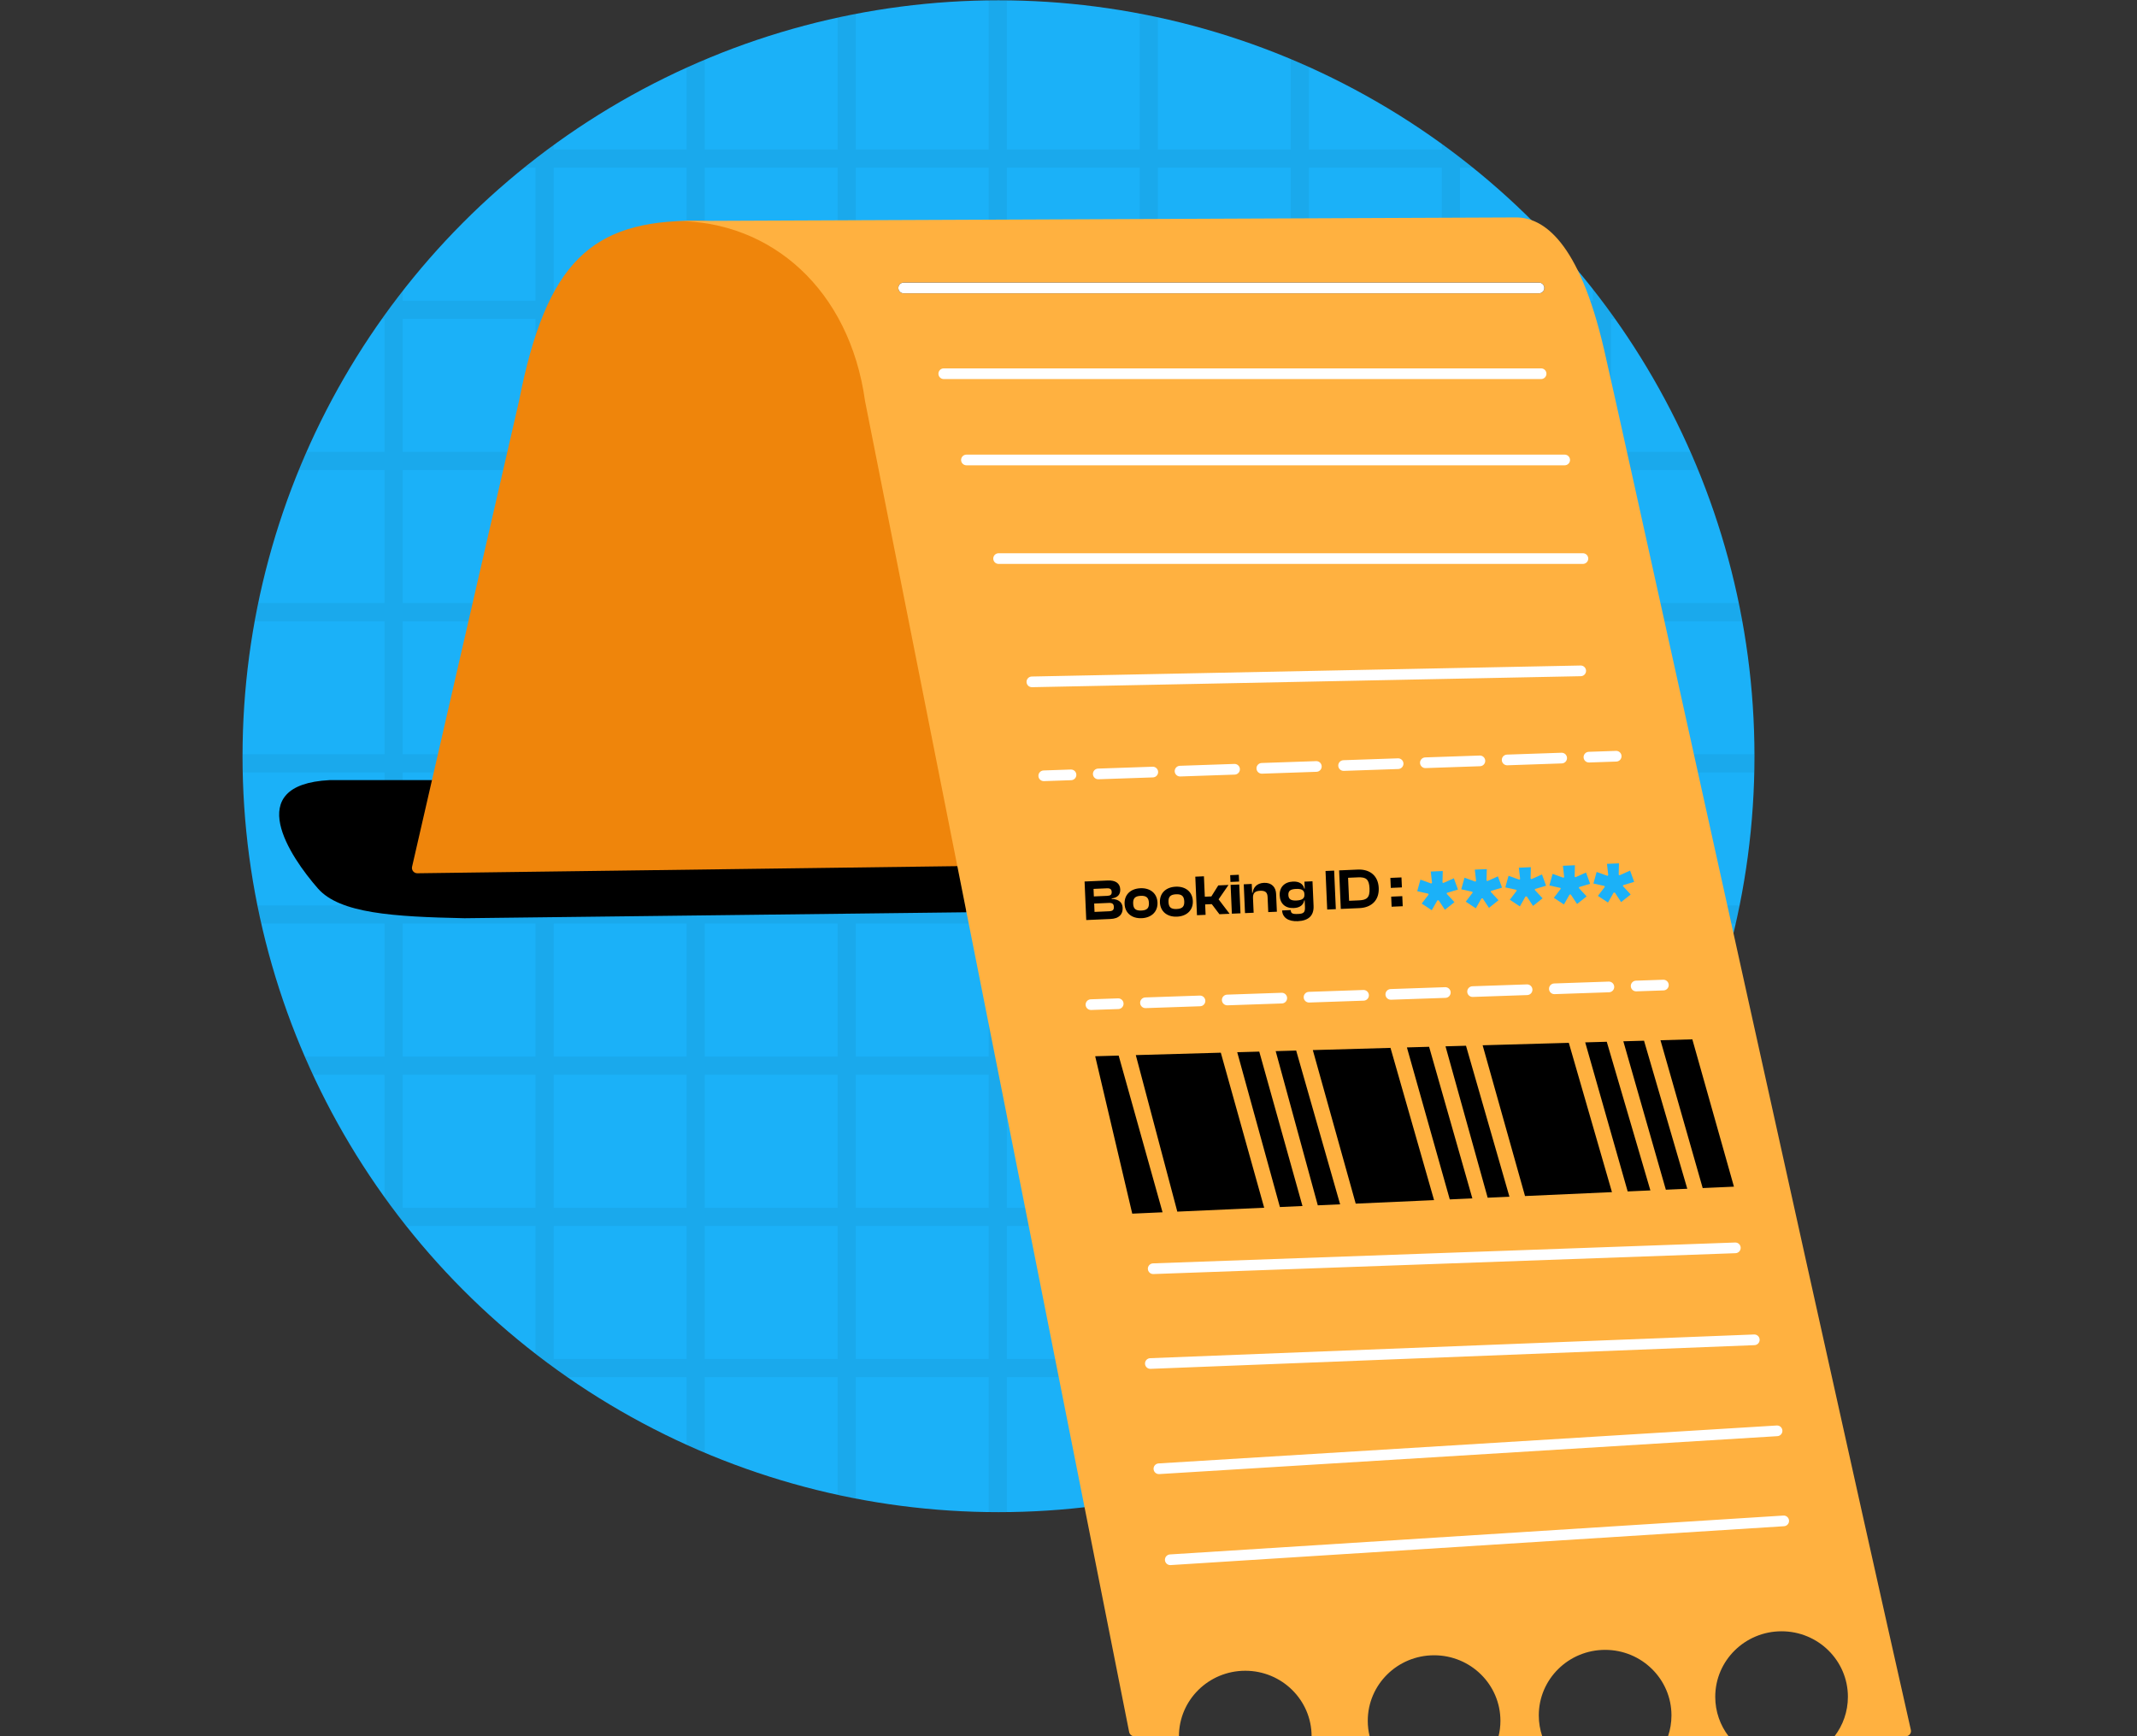 <svg width="400" height="325" viewBox="0 0 400 325" fill="none" xmlns="http://www.w3.org/2000/svg">
<rect x="0" y="0" width="400" height="325" fill="#333333" stroke="none"/>
<g clip-path="url(#clip0_68_344)">
<circle cx="186.898" cy="141.557" r="141.5" fill="#1BB1F8"/>
<path opacity="0.05" fill-rule="evenodd" clip-rule="evenodd" d="M57.333 84.59H71.974V59.685H71.475C72.733 57.915 74.03 56.175 75.367 54.466V56.289H100.246V31.386H98.095C99.906 29.923 101.755 28.505 103.638 27.132V27.989H128.517V12.623C129.641 12.114 130.771 11.618 131.91 11.138V27.989H156.789V3.266C157.915 3.022 159.046 2.791 160.182 2.574V27.989H185.061V0.068C185.672 0.06 186.285 0.056 186.898 0.056C187.417 0.056 187.936 0.059 188.454 0.064V27.989H213.333V2.521C214.468 2.735 215.599 2.964 216.725 3.205V27.989H241.604V11.019C242.743 11.496 243.874 11.989 244.997 12.495V27.989H269.876V26.927C271.857 28.363 273.8 29.85 275.702 31.386H273.269V56.289H298.148V54.106C299.584 55.93 300.976 57.79 302.322 59.685H301.54V84.59H316.464C316.959 85.714 317.44 86.846 317.906 87.986H301.54V112.889H325.493C325.725 114.017 325.943 115.149 326.148 116.285H301.54V141.189H328.398C328.398 141.312 328.398 141.434 328.398 141.556C328.398 142.568 328.388 143.578 328.367 144.585H301.54V169.489H325.642C325.414 170.626 325.173 171.758 324.918 172.885H301.54V197.789H316.784C316.29 198.929 315.781 200.061 315.258 201.185H301.54V224.516C300.319 226.201 299.061 227.858 297.769 229.485H273.269V253.647C271.422 255.072 269.54 256.452 267.623 257.785H244.997V270.617C243.874 271.123 242.743 271.615 241.604 272.093V257.785H216.725V279.907C215.599 280.148 214.468 280.376 213.333 280.591V257.785H188.454V283.048C187.936 283.053 187.417 283.056 186.898 283.056C186.285 283.056 185.672 283.052 185.061 283.044V257.785H160.182V280.537C159.046 280.32 157.915 280.09 156.789 279.846V257.785H131.91V271.974C130.771 271.493 129.641 270.998 128.517 270.489V257.785H106.173C104.159 256.383 102.182 254.93 100.246 253.428V229.485H76.028C74.635 227.732 73.284 225.944 71.974 224.125V201.185H58.539C58.016 200.061 57.507 198.929 57.013 197.789H71.974V172.885H48.879C48.624 171.758 48.383 170.626 48.155 169.489H71.974V144.585H45.43C45.409 143.578 45.398 142.568 45.398 141.556C45.398 141.434 45.399 141.312 45.399 141.189H71.974V116.285H47.648C47.853 115.149 48.072 114.017 48.304 112.889H71.974V87.986H55.891C56.357 86.846 56.838 85.714 57.333 84.59ZM103.638 56.289V31.386H128.517V56.289H103.638ZM131.91 56.289V31.386H156.789V56.289H131.91ZM160.182 56.289V31.386H185.061V56.289H160.182ZM188.454 56.289V31.386H213.333V56.289H188.454ZM216.725 56.289V31.386H241.604V56.289H216.725ZM244.997 56.289V31.386H269.876V56.289H244.997ZM273.269 59.685H298.148V84.59H273.269V59.685ZM273.269 87.986H298.148V112.889H273.269V87.986ZM273.269 116.285H298.148V141.189H273.269V116.285ZM273.269 144.585H298.148V169.489H273.269V144.585ZM273.269 172.885H298.148V197.789H273.269V172.885ZM273.269 201.185H298.148V226.089H273.269V201.185ZM269.876 229.485V254.389H244.997V229.485H269.876ZM241.604 229.485V254.389H216.725V229.485H241.604ZM213.333 229.485V254.389H188.454V229.485H213.333ZM185.061 229.485V254.389H160.182V229.485H185.061ZM156.789 229.485V254.389H131.91V229.485H156.789ZM128.517 229.485V254.389H103.638V229.485H128.517ZM100.246 226.089H75.367V201.185H100.246V226.089ZM100.246 197.789H75.367V172.885H100.246V197.789ZM100.246 169.489H75.367V144.585H100.246V169.489ZM100.246 141.189H75.367V116.285H100.246V141.189ZM100.246 112.889H75.367V87.986H100.246V112.889ZM100.246 84.59H75.367V59.685H100.246V84.59ZM103.638 84.59V59.685H128.517V84.59H103.638ZM131.91 84.59V59.685H156.789V84.59H131.91ZM160.182 84.59V59.685H185.061V84.59H160.182ZM188.454 84.59V59.685H213.333V84.59H188.454ZM216.725 84.59V59.685H241.604V84.59H216.725ZM244.997 84.59V59.685H269.876V84.59H244.997ZM244.997 87.986H269.876V112.889H244.997V87.986ZM244.997 116.285H269.876V141.189H244.997V116.285ZM244.997 144.585H269.876V169.489H244.997V144.585ZM244.997 172.885H269.876V197.789H244.997V172.885ZM244.997 201.185H269.876V226.089H244.997V201.185ZM241.604 201.185V226.089H216.725V201.185H241.604ZM213.333 201.185V226.089H188.454V201.185H213.333ZM185.061 201.185V226.089H160.182V201.185H185.061ZM156.789 201.185V226.089H131.91V201.185H156.789ZM128.517 201.185V226.089H103.638V201.185H128.517ZM128.517 197.789H103.638V172.885H128.517V197.789ZM128.517 169.489H103.638V144.585H128.517V169.489ZM128.517 141.189H103.638V116.285H128.517V141.189ZM128.517 112.889H103.638V87.986H128.517V112.889ZM131.91 112.889V87.986H156.789V112.889H131.91ZM160.182 112.889V87.986H185.061V112.889H160.182ZM188.454 112.889V87.986H213.333V112.889H188.454ZM216.725 112.889V87.986H241.604V112.889H216.725ZM216.725 116.285H241.604V141.189H216.725V116.285ZM216.725 144.585H241.604V169.489H216.725V144.585ZM216.725 172.885H241.604V197.789H216.725V172.885ZM213.333 172.885V197.789H188.454V172.885H213.333ZM185.061 172.885V197.789H160.182V172.885H185.061ZM156.789 172.885V197.789H131.91V172.885H156.789ZM156.789 169.489H131.91V144.585H156.789V169.489ZM156.789 141.189H131.91V116.285H156.789V141.189ZM160.182 141.189V116.285H185.061V141.189H160.182ZM188.454 141.189V116.285H213.333V141.189H188.454ZM188.454 144.585H213.333V169.489H188.454V144.585ZM185.061 144.585V169.489H160.182V144.585H185.061Z" fill="black"/>
<path d="M86.939 171.88L180.897 170.767V146.029H61.691C45.142 146.874 54.323 160.404 59.517 166.323C63.592 170.966 73.588 171.604 86.939 171.88Z" fill="black"/>
<path d="M129.986 41.316C110.788 41.316 102.265 48.932 97.146 75.072L77.132 162.243C76.987 162.875 77.472 163.475 78.12 163.467L180.402 162.117L163.162 75.219C159.237 52.728 147.147 41.316 129.986 41.316Z" fill="#EF850B"/>
<path d="M161.917 75.072C159.034 54.256 144.425 41.369 126.539 41.369L283.758 40.701C288.841 40.701 295.544 45.077 300.255 65.464C301.815 72.217 308.349 101.777 316.782 139.926C329.631 198.052 346.887 276.117 357.671 323.825C357.813 324.45 357.33 325.013 356.689 325.013H343.384C344.955 322.958 345.887 320.399 345.887 317.625C345.887 310.851 340.329 305.359 333.472 305.359C326.615 305.359 321.056 310.851 321.056 317.625C321.056 320.399 321.988 322.958 323.56 325.013H312.216C312.634 323.785 312.861 322.469 312.861 321.102C312.861 314.328 307.302 308.836 300.445 308.836C293.588 308.836 288.029 314.328 288.029 321.102C288.029 322.469 288.256 323.785 288.674 325.013H280.498C280.726 324.084 280.847 323.114 280.847 322.116C280.847 315.342 275.288 309.85 268.431 309.85C261.574 309.85 256.016 315.342 256.016 322.116C256.016 323.114 256.136 324.084 256.364 325.013H245.503C245.503 318.239 239.944 312.747 233.088 312.747C226.231 312.747 220.672 318.239 220.672 325.013H212.332C211.855 325.013 211.444 324.676 211.351 324.208L161.917 75.072Z" fill="#FFB140"/>
<path fill-rule="evenodd" clip-rule="evenodd" d="M303.515 141.522C303.534 142.074 303.102 142.537 302.55 142.556L297.447 142.73C296.895 142.749 296.433 142.317 296.414 141.765C296.395 141.213 296.827 140.75 297.379 140.731L302.481 140.557C303.033 140.538 303.496 140.97 303.515 141.522ZM293.31 141.871C293.329 142.423 292.897 142.886 292.345 142.904L282.14 143.253C281.589 143.272 281.126 142.84 281.107 142.288C281.088 141.736 281.52 141.273 282.072 141.254L292.277 140.906C292.829 140.887 293.291 141.319 293.31 141.871ZM278.003 142.394C278.022 142.946 277.59 143.409 277.038 143.428L266.834 143.777C266.282 143.795 265.819 143.363 265.8 142.811C265.781 142.259 266.213 141.797 266.765 141.778L276.97 141.429C277.522 141.41 277.985 141.842 278.003 142.394ZM262.697 142.917C262.715 143.469 262.283 143.932 261.731 143.951L251.527 144.3C250.975 144.319 250.512 143.887 250.493 143.335C250.474 142.783 250.906 142.32 251.458 142.301L261.663 141.952C262.215 141.933 262.678 142.365 262.697 142.917ZM247.39 143.441C247.408 143.993 246.976 144.455 246.424 144.474L236.22 144.823C235.668 144.842 235.205 144.41 235.186 143.858C235.167 143.306 235.599 142.843 236.151 142.824L246.356 142.475C246.908 142.457 247.371 142.889 247.39 143.441ZM232.083 143.964C232.102 144.516 231.669 144.979 231.117 144.998L220.913 145.346C220.361 145.365 219.898 144.933 219.879 144.381C219.86 143.829 220.293 143.366 220.845 143.348L231.049 142.999C231.601 142.98 232.064 143.412 232.083 143.964ZM216.776 144.487C216.795 145.039 216.363 145.502 215.811 145.521L205.606 145.87C205.054 145.889 204.591 145.456 204.572 144.904C204.554 144.353 204.986 143.89 205.538 143.871L215.742 143.522C216.294 143.503 216.757 143.935 216.776 144.487ZM201.469 145.011C201.488 145.563 201.056 146.025 200.504 146.044L195.401 146.219C194.849 146.237 194.387 145.805 194.368 145.253C194.349 144.701 194.781 144.239 195.333 144.22L200.435 144.045C200.987 144.026 201.45 144.459 201.469 145.011Z" fill="white"/>
<path fill-rule="evenodd" clip-rule="evenodd" d="M312.351 184.361C312.37 184.913 311.938 185.375 311.386 185.394L306.283 185.569C305.731 185.588 305.269 185.155 305.25 184.603C305.231 184.051 305.663 183.589 306.215 183.57L311.317 183.395C311.869 183.377 312.332 183.809 312.351 184.361ZM302.146 184.709C302.165 185.261 301.733 185.724 301.181 185.743L290.976 186.092C290.424 186.111 289.962 185.679 289.943 185.127C289.924 184.575 290.356 184.112 290.908 184.093L301.113 183.744C301.665 183.725 302.127 184.158 302.146 184.709ZM286.839 185.233C286.858 185.785 286.426 186.247 285.874 186.266L275.67 186.615C275.118 186.634 274.655 186.202 274.636 185.65C274.617 185.098 275.049 184.635 275.601 184.616L285.806 184.268C286.358 184.249 286.821 184.681 286.839 185.233ZM271.532 185.756C271.551 186.308 271.119 186.771 270.567 186.79L260.363 187.138C259.811 187.157 259.348 186.725 259.329 186.173C259.31 185.621 259.742 185.159 260.294 185.14L270.499 184.791C271.051 184.772 271.514 185.204 271.532 185.756ZM256.226 186.279C256.244 186.831 255.812 187.294 255.26 187.313L245.056 187.662C244.504 187.681 244.041 187.248 244.022 186.697C244.003 186.145 244.435 185.682 244.987 185.663L255.192 185.314C255.744 185.295 256.207 185.727 256.226 186.279ZM240.919 186.803C240.938 187.355 240.505 187.817 239.953 187.836L229.749 188.185C229.197 188.204 228.734 187.772 228.715 187.22C228.696 186.668 229.129 186.205 229.68 186.186L239.885 185.837C240.437 185.819 240.9 186.251 240.919 186.803ZM225.612 187.326C225.631 187.878 225.198 188.341 224.647 188.359L214.442 188.708C213.89 188.727 213.427 188.295 213.408 187.743C213.389 187.191 213.822 186.728 214.374 186.71L224.578 186.361C225.13 186.342 225.593 186.774 225.612 187.326ZM210.305 187.849C210.324 188.401 209.892 188.864 209.34 188.883L204.237 189.057C203.685 189.076 203.223 188.644 203.204 188.092C203.185 187.54 203.617 187.077 204.169 187.058L209.271 186.884C209.823 186.865 210.286 187.297 210.305 187.849Z" fill="white"/>
<path d="M169.148 53.904L288.062 53.904" stroke="black" stroke-width="2" stroke-linecap="round" stroke-linejoin="round"/>
<path fill-rule="evenodd" clip-rule="evenodd" d="M325.818 233.549C325.838 234.101 325.406 234.564 324.854 234.584L215.891 238.488C215.339 238.508 214.875 238.076 214.855 237.524C214.836 236.973 215.267 236.509 215.819 236.489L324.783 232.585C325.335 232.565 325.798 232.997 325.818 233.549Z" fill="white"/>
<path fill-rule="evenodd" clip-rule="evenodd" d="M175.652 69.957C175.652 69.404 176.1 68.957 176.652 68.957H288.461C289.013 68.957 289.461 69.404 289.461 69.957C289.461 70.509 289.013 70.957 288.461 70.957H176.652C176.1 70.957 175.652 70.509 175.652 69.957Z" fill="white"/>
<path fill-rule="evenodd" clip-rule="evenodd" d="M329.367 250.759C329.389 251.311 328.959 251.776 328.407 251.798L215.362 256.234C214.81 256.256 214.345 255.826 214.323 255.274C214.302 254.722 214.731 254.258 215.283 254.236L328.329 249.799C328.881 249.778 329.346 250.208 329.367 250.759Z" fill="white"/>
<path fill-rule="evenodd" clip-rule="evenodd" d="M179.896 86.1C179.896 85.548 180.344 85.1 180.896 85.1H292.875C293.427 85.1 293.875 85.548 293.875 86.1C293.875 86.652 293.427 87.1 292.875 87.1H180.896C180.344 87.1 179.896 86.652 179.896 86.1Z" fill="white"/>
<path fill-rule="evenodd" clip-rule="evenodd" d="M333.626 267.774C333.66 268.325 333.241 268.8 332.689 268.833L216.982 275.932C216.431 275.966 215.956 275.546 215.923 274.995C215.889 274.444 216.308 273.97 216.86 273.936L332.567 266.837C333.118 266.803 333.593 267.223 333.626 267.774Z" fill="white"/>
<path fill-rule="evenodd" clip-rule="evenodd" d="M185.916 104.56C185.916 104.008 186.364 103.56 186.916 103.56H296.286C296.838 103.56 297.286 104.008 297.286 104.56C297.286 105.112 296.838 105.56 296.286 105.56H186.916C186.364 105.56 185.916 105.112 185.916 104.56Z" fill="white"/>
<path fill-rule="evenodd" clip-rule="evenodd" d="M334.868 284.631C334.903 285.182 334.485 285.657 333.934 285.692L219.113 292.968C218.562 293.003 218.087 292.585 218.052 292.033C218.017 291.482 218.436 291.007 218.987 290.972L333.807 283.696C334.358 283.661 334.834 284.08 334.868 284.631Z" fill="white"/>
<path fill-rule="evenodd" clip-rule="evenodd" d="M296.875 125.557C296.886 126.109 296.447 126.566 295.895 126.577L193.167 128.635C192.614 128.646 192.158 128.208 192.147 127.656C192.136 127.103 192.574 126.647 193.126 126.636L295.855 124.577C296.407 124.566 296.864 125.005 296.875 125.557Z" fill="white"/>
<path fill-rule="evenodd" clip-rule="evenodd" d="M168.148 53.904C168.148 53.352 168.596 52.904 169.148 52.904L288.062 52.904C288.615 52.904 289.062 53.352 289.062 53.904C289.062 54.457 288.615 54.904 288.062 54.904L169.148 54.904C168.596 54.904 168.148 54.457 168.148 53.904Z" fill="white"/>
<path d="M307.726 194.808L303.855 194.918L311.81 222.702L315.822 222.522L307.726 194.808Z" fill="black"/>
<path d="M318.707 222.392L324.557 222.13L316.768 194.552L310.806 194.721L318.707 222.392Z" fill="black"/>
<path d="M308.917 222.832L300.752 195.006L296.718 195.12L304.665 223.022L308.917 222.832Z" fill="black"/>
<path d="M301.724 223.154L293.648 195.207L277.517 195.664L285.452 223.884L301.724 223.154Z" fill="black"/>
<path d="M282.535 224.015L274.404 195.752L270.569 195.86L278.459 224.198L282.535 224.015Z" fill="black"/>
<path d="M275.594 224.326L267.497 195.947L263.343 196.065L271.366 224.516L275.594 224.326Z" fill="black"/>
<path d="M268.425 224.648L260.272 196.152L245.731 196.564L253.76 225.306L268.425 224.648Z" fill="black"/>
<path d="M250.843 225.437L242.616 196.652L238.781 196.76L246.663 225.624L250.843 225.437Z" fill="black"/>
<path d="M243.795 225.753L235.707 196.848L231.583 196.964L239.57 225.942L243.795 225.753Z" fill="black"/>
<path d="M236.626 226.074L228.509 197.051L212.597 197.502L220.366 226.804L236.626 226.074Z" fill="black"/>
<path d="M217.605 226.928L209.39 197.593L204.996 197.717L211.931 227.182L217.605 226.928Z" fill="black"/>
<path d="M207.856 172.024L203.323 172.222L203.008 165.007L207.336 164.818C208.811 164.754 209.636 165.344 209.685 166.474C209.724 167.368 209.278 168.035 208.076 168.174L208.08 168.271C209.42 168.309 210.095 168.949 210.137 169.918C210.191 171.145 209.471 171.953 207.856 172.024ZM204.686 166.391L204.748 167.801L207.278 167.691C207.871 167.665 208.109 167.449 208.088 166.954C208.066 166.459 207.798 166.255 207.195 166.281L204.686 166.391ZM204.806 169.136L204.874 170.698L207.599 170.579C208.255 170.55 208.516 170.334 208.49 169.752C208.465 169.181 208.187 168.989 207.53 169.017L204.806 169.136Z" fill="black"/>
<path d="M213.7 171.876C211.859 171.957 210.573 170.913 210.499 169.211C210.423 167.489 211.614 166.347 213.455 166.267C215.297 166.186 216.582 167.22 216.658 168.942C216.732 170.644 215.542 171.796 213.7 171.876ZM213.638 170.444C214.725 170.397 215.095 169.96 215.053 169.013C215.012 168.065 214.605 167.64 213.518 167.688C212.419 167.736 212.062 168.194 212.103 169.141C212.144 170.089 212.54 170.492 213.638 170.444Z" fill="black"/>
<path d="M220.314 171.588C218.473 171.668 217.187 170.624 217.113 168.923C217.037 167.2 218.228 166.058 220.069 165.978C221.911 165.897 223.196 166.931 223.272 168.654C223.346 170.355 222.156 171.507 220.314 171.588ZM220.252 170.156C221.339 170.108 221.709 169.671 221.667 168.724C221.626 167.776 221.219 167.352 220.132 167.399C219.033 167.447 218.676 167.905 218.717 168.853C218.758 169.8 219.154 170.204 220.252 170.156Z" fill="black"/>
<path d="M225.664 171.246L224.049 171.317L223.734 164.103L225.349 164.032L225.516 167.854L226.743 167.801L228.034 165.738L229.951 165.654L228.094 168.346L230.154 171.05L228.248 171.133L226.817 169.243L225.579 169.297L225.664 171.246Z" fill="black"/>
<path d="M231.934 165.017L230.319 165.088L230.264 163.817L231.879 163.747L231.934 165.017ZM232.194 170.961L230.579 171.032L230.343 165.637L231.958 165.567L232.194 170.961Z" fill="black"/>
<path d="M234.654 170.854L233.039 170.924L232.804 165.53L234.3 165.464L234.373 167.123L234.47 167.118C234.57 166.208 235.179 165.318 236.589 165.257C238.064 165.192 238.806 166.109 238.858 167.304L239.004 170.664L237.389 170.734L237.266 167.913C237.229 167.052 236.857 166.701 235.867 166.744C234.844 166.789 234.495 167.214 234.535 168.13L234.654 170.854Z" fill="black"/>
<path d="M242.166 169.976C240.562 170.046 239.594 169.128 239.528 167.609C239.462 166.102 240.4 165.09 242.015 165.02C243.113 164.972 243.92 165.411 244.133 166.34L244.219 166.337L244.162 165.034L245.67 164.968L245.871 169.576C245.953 171.461 244.848 172.35 242.921 172.435C241.177 172.511 240.045 171.783 239.985 170.427L241.6 170.356C241.627 170.959 241.872 171.132 242.97 171.084C244.004 171.039 244.306 170.81 244.26 169.755L244.207 168.538L244.121 168.542C243.984 169.346 243.372 169.923 242.166 169.976ZM241.154 167.539C241.189 168.335 241.653 168.606 242.666 168.562C243.699 168.517 244.193 168.204 244.16 167.461L244.155 167.343C244.123 166.611 243.594 166.353 242.593 166.397C241.559 166.442 241.119 166.742 241.154 167.539Z" fill="black"/>
<path d="M250.038 170.182L248.423 170.253L248.108 163.038L249.723 162.968L250.038 170.182Z" fill="black"/>
<path d="M254.447 169.99L250.97 170.141L250.655 162.927L254.132 162.775C256.447 162.674 257.971 163.956 258.069 166.217C258.168 168.479 256.762 169.888 254.447 169.99ZM254.196 164.229L252.333 164.31L252.521 168.617L254.384 168.536C255.848 168.472 256.422 168.026 256.347 166.293C256.271 164.559 255.66 164.165 254.196 164.229Z" fill="black"/>
<path d="M262.406 166.114L260.327 166.205L260.246 164.332L262.324 164.241L262.406 166.114ZM262.559 169.635L260.481 169.726L260.399 167.842L262.477 167.751L262.559 169.635Z" fill="black"/>
<path d="M269.052 168.532L267.996 170.385L266.111 169.143L267.405 167.448L267.335 167.283L265.273 166.826L265.873 164.657L267.904 165.388L268.046 165.255L267.806 163.143L270.054 163.045L269.999 165.17L270.152 165.29L272.133 164.405L272.899 166.515L270.842 167.13L270.787 167.3L272.244 168.876L270.455 170.299L269.283 168.522L269.052 168.532Z" fill="#1BB1F8"/>
<path d="M277.298 168.172L276.242 170.025L274.357 168.784L275.651 167.088L275.58 166.923L273.519 166.467L274.119 164.297L276.15 165.028L276.292 164.896L276.052 162.784L278.299 162.686L278.245 164.81L278.398 164.93L280.379 164.045L281.145 166.155L279.088 166.77L279.033 166.941L280.49 168.516L278.701 169.939L277.529 168.162L277.298 168.172Z" fill="#1BB1F8"/>
<path d="M285.543 167.812L284.488 169.666L282.603 168.424L283.897 166.728L283.826 166.563L281.765 166.107L282.365 163.937L284.396 164.668L284.537 164.536L284.298 162.424L286.545 162.326L286.491 164.451L286.643 164.57L288.625 163.685L289.391 165.795L287.334 166.41L287.278 166.581L288.736 168.156L286.946 169.579L285.774 167.802L285.543 167.812Z" fill="#1BB1F8"/>
<path d="M293.789 167.452L292.734 169.306L290.849 168.064L292.143 166.368L292.072 166.203L290.011 165.747L290.611 163.577L292.642 164.308L292.783 164.176L292.544 162.064L294.791 161.966L294.737 164.091L294.889 164.21L296.871 163.325L297.637 165.435L295.58 166.05L295.524 166.221L296.982 167.796L295.192 169.219L294.02 167.442L293.789 167.452Z" fill="#1BB1F8"/>
<path d="M302.035 167.093L300.98 168.946L299.095 167.704L300.388 166.009L300.318 165.844L298.257 165.387L298.857 163.218L300.888 163.948L301.029 163.816L300.79 161.704L303.037 161.606L302.983 163.731L303.135 163.85L305.117 162.965L305.882 165.075L303.826 165.691L303.77 165.861L305.228 167.437L303.438 168.86L302.266 167.082L302.035 167.093Z" fill="#1BB1F8"/>
</g>
<defs>
<clipPath id="clip0_68_344">
<rect width="400" height="325" fill="white"/>
</clipPath>
</defs>
</svg>
